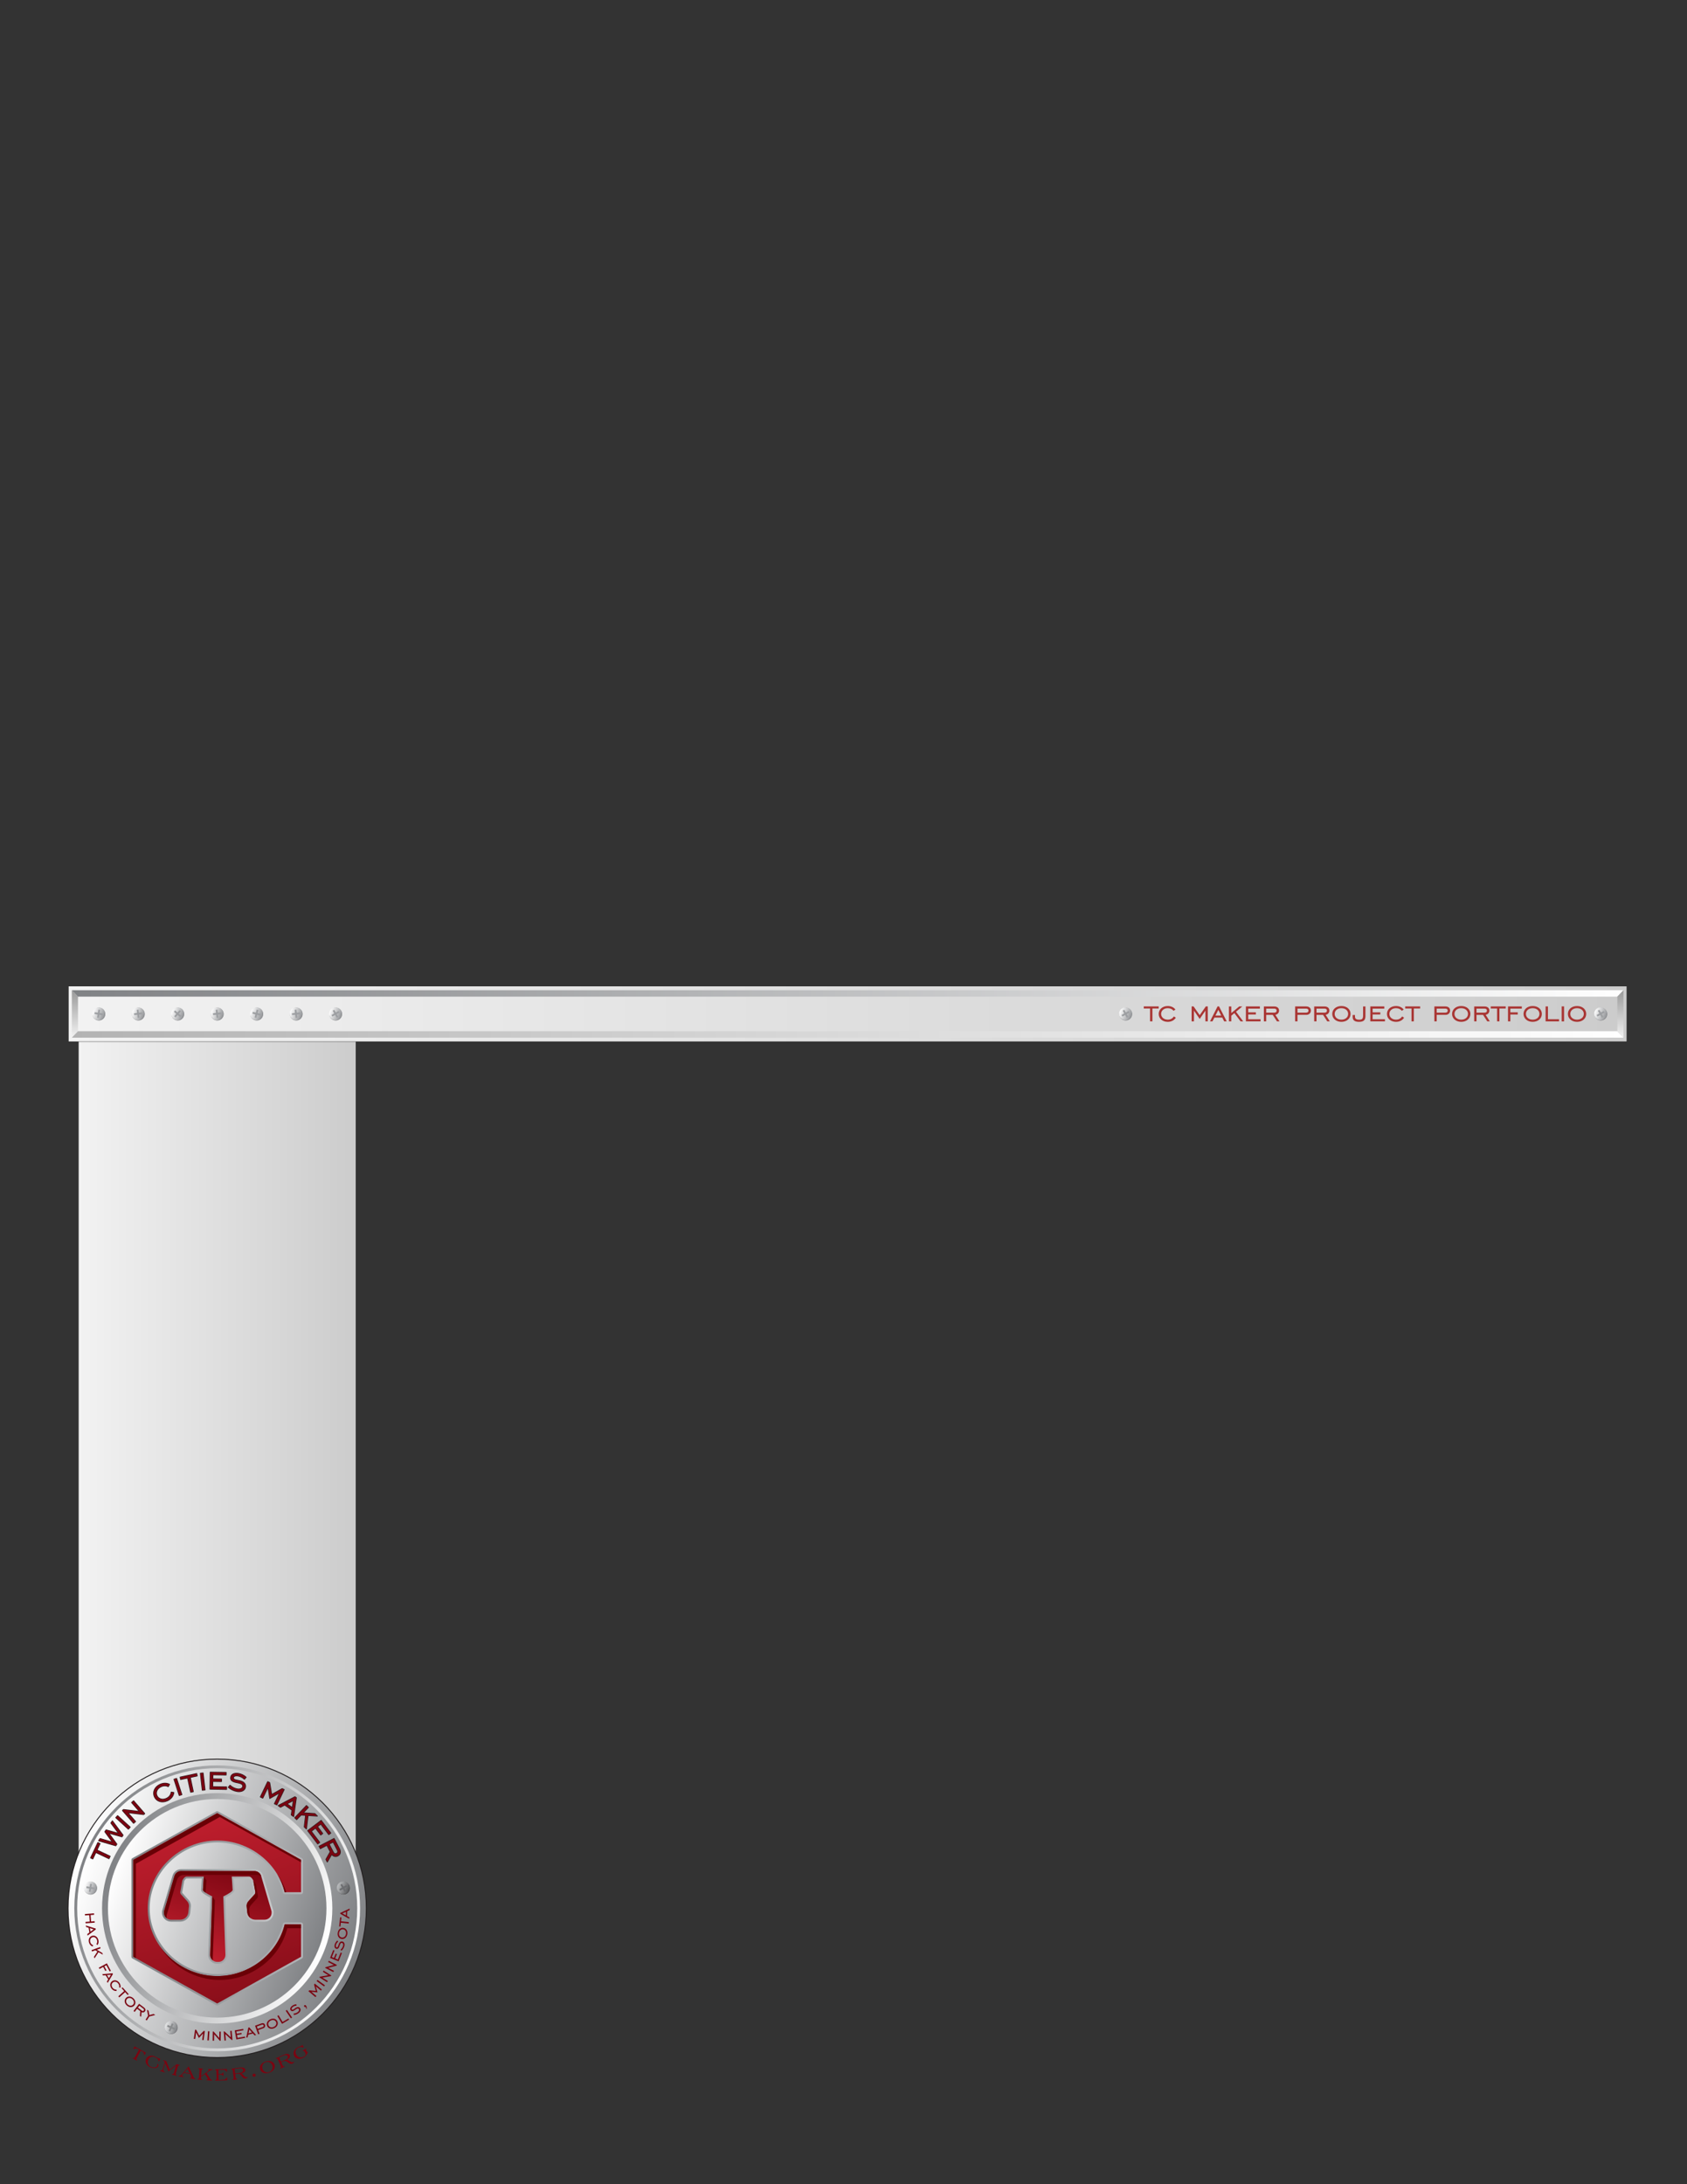 <?xml version="1.0" encoding="UTF-8"?>
<!DOCTYPE svg PUBLIC "-//W3C//DTD SVG 1.1//EN" "http://www.w3.org/Graphics/SVG/1.1/DTD/svg11.dtd">
<svg version="1.1" id="Layer_1" xmlns="http://www.w3.org/2000/svg" xmlns:xlink="http://www.w3.org/1999/xlink" x="0px" y="0px" width="612px" height="792px" viewBox="0 0 612 792" enable-background="new 0 0 612 792" xml:space="preserve">
	<rect x="0" y="0" width="612" height="792" fill="#333333" stroke="none"/>
	<g id="background">
		<rect x="1.502" fill="none" width="612" height="792"/>
	</g>
	<g id="left_vertical_gradient">
		<linearGradient id="SVGID_1_" gradientUnits="userSpaceOnUse" x1="28.541" y1="527.639" x2="129.042" y2="527.639">
			<stop offset="0" style="stop-color:#F2F2F2"/>
			<stop offset="1" style="stop-color:#CCCCCC"/>
		</linearGradient>
		<rect x="28.542" y="363.313" fill="url(#SVGID_1_)" width="100.5" height="328.65"/>
	</g>
	<g id="tcm-logo">
		<circle fill="#231F20" stroke="#231F20" stroke-width="0.7" cx="78.792" cy="691.965" r="53.935"/>
		<linearGradient id="SVGID_2_" gradientUnits="userSpaceOnUse" x1="28.096" y1="673.513" x2="129.488" y2="710.416">
			<stop offset="0" style="stop-color:#FFFFFF"/>
			<stop offset="1" style="stop-color:#808285"/>
		</linearGradient>
		<circle fill="url(#SVGID_2_)" cx="78.792" cy="691.965" r="53.935"/>
		<linearGradient id="SVGID_3_" gradientUnits="userSpaceOnUse" x1="30.074" y1="674.231" x2="127.51" y2="709.695">
			<stop offset="0" style="stop-color:#808285"/>
			<stop offset="1" style="stop-color:#FFFFFF"/>
		</linearGradient>
		<circle fill="url(#SVGID_3_)" cx="78.792" cy="691.965" r="51.83"/>
		<linearGradient id="SVGID_4_" gradientUnits="userSpaceOnUse" x1="31.044" y1="674.586" x2="126.54" y2="709.344">
			<stop offset="0" style="stop-color:#FFFFFF"/>
			<stop offset="1" style="stop-color:#808285"/>
		</linearGradient>
		<circle fill="url(#SVGID_4_)" cx="78.792" cy="691.965" r="50.799"/>
		<linearGradient id="SVGID_5_" gradientUnits="userSpaceOnUse" x1="39.534" y1="677.675" x2="118.05" y2="706.252">
			<stop offset="0" style="stop-color:#808285"/>
			<stop offset="1" style="stop-color:#FFFFFF"/>
		</linearGradient>
		<circle fill="url(#SVGID_5_)" cx="78.792" cy="691.964" r="41.766"/>
		<linearGradient id="SVGID_6_" gradientUnits="userSpaceOnUse" x1="41.538" y1="678.404" x2="116.046" y2="705.523">
			<stop offset="0" style="stop-color:#FFFFFF"/>
			<stop offset="1" style="stop-color:#808285"/>
		</linearGradient>
		<circle fill="url(#SVGID_6_)" cx="78.792" cy="691.964" r="39.634"/>
		<g>
			<path fill="#231F20" stroke="#231F20" stroke-width="0.35" stroke-linecap="round" stroke-linejoin="round" d="M34.765,671.701    l-1.106,2.338l-0.771-0.364l2.621-5.54l0.771,0.364l-1.106,2.339l4.771,2.256l-0.409,0.863L34.765,671.701z"/>
			<path fill="#231F20" stroke="#231F20" stroke-width="0.35" stroke-linecap="round" stroke-linejoin="round" d="M35.772,667.463    l0.536-0.772l4.538,1.326l-2.802-3.825l0.453-0.652l4.563,1.289l-2.828-3.789l0.537-0.772l3.861,5.187l-0.394,0.568l-4.807-1.352    l2.945,4.031l-0.385,0.557L35.772,667.463z"/>
			<path fill="#231F20" stroke="#231F20" stroke-width="0.35" stroke-linecap="round" stroke-linejoin="round" d="M42.016,659.096    l0.654-0.717l4.549,4.151l-0.654,0.716L42.016,659.096z"/>
			<path fill="#231F20" stroke="#231F20" stroke-width="0.35" stroke-linecap="round" stroke-linejoin="round" d="M44.44,656.494    l0.377-0.328l5.766,0.694l-2.826-3.25l0.71-0.618l4.021,4.626l-0.377,0.328l-5.756-0.683l2.816,3.238l-0.71,0.617L44.44,656.494z"/>
			<path fill="#231F20" stroke="#231F20" stroke-width="0.35" stroke-linecap="round" stroke-linejoin="round" d="M60.774,652.925    c-1.972,0.921-3.941,0.316-4.726-1.362c-0.784-1.678,0.01-3.591,1.981-4.512c1.226-0.572,2.475-0.571,3.46-0.025l-0.468,0.803    c-0.746-0.414-1.686-0.413-2.618,0.022c-1.439,0.672-2.035,2.069-1.469,3.282c0.566,1.212,2.035,1.646,3.459,0.979    c0.999-0.466,1.551-1.194,1.744-2.274l0.917,0.155C62.889,651.271,62.092,652.309,60.774,652.925z"/>
			<path fill="#231F20" stroke="#231F20" stroke-width="0.35" stroke-linecap="round" stroke-linejoin="round" d="M63.135,645.179    l0.923-0.299l1.896,5.86l-0.923,0.299L63.135,645.179z"/>
			<path fill="#231F20" stroke="#231F20" stroke-width="0.35" stroke-linecap="round" stroke-linejoin="round" d="M68.068,644.699    l-2.529,0.545l-0.18-0.833l5.993-1.292l0.18,0.834l-2.529,0.545l1.112,5.159l-0.934,0.201L68.068,644.699z"/>
			<path fill="#231F20" stroke="#231F20" stroke-width="0.35" stroke-linecap="round" stroke-linejoin="round" d="M72.706,643.013    l0.964-0.109l0.691,6.12l-0.964,0.109L72.706,643.013z"/>
			<path fill="#231F20" stroke="#231F20" stroke-width="0.35" stroke-linecap="round" stroke-linejoin="round" d="M76.281,642.615    l5.747,0.094l-0.015,0.896l-4.791-0.078l-0.025,1.529l3.146,0.051l-0.015,0.882l-3.145-0.052l-0.032,1.94l5.056,0.083    l-0.014,0.882l-6.011-0.099L76.281,642.615z"/>
			<path fill="#231F20" stroke="#231F20" stroke-width="0.35" stroke-linecap="round" stroke-linejoin="round" d="M83.439,647.359    c0.776,0.723,1.771,1.197,2.626,1.338c1.132,0.185,1.885-0.229,1.992-0.882c0.116-0.711-0.458-1.118-1.715-1.353    c-1.853-0.333-2.841-0.763-2.629-2.054c0.164-1.001,1.21-1.575,2.778-1.319c1.045,0.171,1.97,0.62,2.789,1.35l-0.607,0.705    c-0.698-0.65-1.568-1.075-2.336-1.201c-0.958-0.156-1.585,0.129-1.666,0.622c-0.095,0.58,0.503,0.842,1.766,1.048    c1.944,0.318,2.808,1.145,2.599,2.422c-0.175,1.073-1.326,1.824-3.009,1.549c-1.146-0.188-2.296-0.718-3.181-1.503L83.439,647.359    z"/>
			<path fill="#231F20" stroke="#231F20" stroke-width="0.35" stroke-linecap="round" stroke-linejoin="round" d="M97.116,646.057    l0.716,0.344l0.713,4.32l3.818-2.145l0.715,0.343l-2.652,5.525l-0.861-0.413l1.908-3.976l-3.596,2.057l-0.644-4.092l-1.908,3.976    l-0.861-0.414L97.116,646.057z"/>
			<path fill="#231F20" stroke="#231F20" stroke-width="0.35" stroke-linecap="round" stroke-linejoin="round" d="M107.005,651.521    l0.491,0.348l-0.976,6.82l-0.84-0.594l0.253-1.73l-2.639-1.869l-1.549,0.812l-0.828-0.587L107.005,651.521z M106.053,655.459    l0.388-2.607l-2.343,1.223L106.053,655.459z"/>
			<path fill="#231F20" stroke="#231F20" stroke-width="0.35" stroke-linecap="round" stroke-linejoin="round" d="M111.171,654.721    l0.689,0.661l-1.883,1.962l4.226,0.288l0.912,0.875l-3.362-0.212l-0.597,4.887l-0.774-0.743l0.497-4.209l-1.655-0.102    l-1.598,1.664l-0.689-0.661L111.171,654.721z"/>
			<path fill="#231F20" stroke="#231F20" stroke-width="0.35" stroke-linecap="round" stroke-linejoin="round" d="M116.513,660.1    l3.47,4.582l-0.714,0.541l-2.894-3.819l-1.218,0.923l1.899,2.508l-0.703,0.532l-1.899-2.508l-1.547,1.172l3.054,4.031    l-0.703,0.532l-3.63-4.792L116.513,660.1z"/>
			<path fill="#231F20" stroke="#231F20" stroke-width="0.35" stroke-linecap="round" stroke-linejoin="round" d="M116.212,670.32    l-0.441-0.848l5.425-2.821l1.946,3.743c0.577,1.108,0.362,2.064-0.59,2.561c-0.757,0.393-1.667,0.203-2.225-0.55l-1.6,2.754    l-0.482-0.926l1.573-2.773l-1.234-2.374L116.212,670.32z M120.887,671.567c0.305,0.587,0.729,0.765,1.211,0.514    c0.47-0.244,0.567-0.693,0.263-1.28l-1.506-2.895l-1.474,0.766L120.887,671.567z"/>
		</g>
		<g>
			<path fill="#7A0511" d="M34.765,671.701l-1.106,2.338l-0.771-0.364l2.621-5.54l0.771,0.364l-1.106,2.339l4.771,2.256l-0.409,0.863    L34.765,671.701z"/>
			<path fill="#7A0511" d="M35.772,667.463l0.536-0.772l4.538,1.326l-2.802-3.825l0.453-0.652l4.563,1.289l-2.828-3.789l0.537-0.772    l3.861,5.187l-0.394,0.568l-4.807-1.352l2.945,4.031l-0.385,0.557L35.772,667.463z"/>
			<path fill="#7A0511" d="M42.016,659.096l0.654-0.717l4.549,4.151l-0.654,0.716L42.016,659.096z"/>
			<path fill="#7A0511" d="M44.44,656.494l0.377-0.328l5.766,0.694l-2.826-3.25l0.71-0.618l4.021,4.626l-0.377,0.328l-5.756-0.683    l2.816,3.238l-0.71,0.617L44.44,656.494z"/>
			<path fill="#7A0511" d="M60.774,652.925c-1.972,0.921-3.941,0.316-4.726-1.362c-0.784-1.678,0.01-3.591,1.981-4.512    c1.226-0.572,2.475-0.571,3.46-0.025l-0.468,0.803c-0.746-0.414-1.686-0.413-2.618,0.022c-1.439,0.672-2.035,2.069-1.469,3.282    c0.566,1.212,2.035,1.646,3.459,0.979c0.999-0.466,1.551-1.194,1.744-2.274l0.917,0.155    C62.889,651.271,62.092,652.309,60.774,652.925z"/>
			<path fill="#7A0511" d="M63.135,645.179l0.923-0.299l1.896,5.86l-0.923,0.299L63.135,645.179z"/>
			<path fill="#7A0511" d="M68.068,644.699l-2.529,0.545l-0.18-0.833l5.993-1.292l0.18,0.834l-2.529,0.545l1.112,5.159l-0.934,0.201    L68.068,644.699z"/>
			<path fill="#7A0511" d="M72.706,643.013l0.964-0.109l0.691,6.12l-0.964,0.109L72.706,643.013z"/>
			<path fill="#7A0511" d="M76.281,642.615l5.747,0.094l-0.015,0.896l-4.791-0.078l-0.025,1.529l3.146,0.051l-0.015,0.882    l-3.145-0.052l-0.032,1.94l5.056,0.083l-0.014,0.882l-6.011-0.099L76.281,642.615z"/>
			<path fill="#7A0511" d="M83.439,647.359c0.776,0.723,1.771,1.197,2.626,1.338c1.132,0.185,1.885-0.229,1.992-0.882    c0.116-0.711-0.458-1.118-1.715-1.353c-1.853-0.333-2.841-0.763-2.629-2.054c0.164-1.001,1.21-1.575,2.778-1.319    c1.045,0.171,1.97,0.62,2.789,1.35l-0.607,0.705c-0.698-0.65-1.568-1.075-2.336-1.201c-0.958-0.156-1.585,0.129-1.666,0.622    c-0.095,0.58,0.503,0.842,1.766,1.048c1.944,0.318,2.808,1.145,2.599,2.422c-0.175,1.073-1.326,1.824-3.009,1.549    c-1.146-0.188-2.296-0.718-3.181-1.503L83.439,647.359z"/>
			<path fill="#7A0511" d="M97.116,646.057l0.716,0.344l0.713,4.32l3.818-2.145l0.715,0.343l-2.652,5.525l-0.861-0.413l1.908-3.976    l-3.596,2.057l-0.644-4.092l-1.908,3.976l-0.861-0.414L97.116,646.057z"/>
			<path fill="#7A0511" d="M107.005,651.521l0.491,0.348l-0.976,6.82l-0.84-0.594l0.253-1.73l-2.639-1.869l-1.549,0.812l-0.828-0.587    L107.005,651.521z M106.053,655.459l0.388-2.607l-2.343,1.223L106.053,655.459z"/>
			<path fill="#7A0511" d="M111.171,654.721l0.689,0.661l-1.883,1.962l4.226,0.288l0.912,0.875l-3.362-0.212l-0.597,4.887    l-0.774-0.743l0.497-4.209l-1.655-0.102l-1.598,1.664l-0.689-0.661L111.171,654.721z"/>
			<path fill="#7A0511" d="M116.513,660.1l3.47,4.582l-0.714,0.541l-2.894-3.819l-1.218,0.923l1.899,2.508l-0.703,0.532l-1.899-2.508    l-1.547,1.172l3.054,4.031l-0.703,0.532l-3.63-4.792L116.513,660.1z"/>
			<path fill="#7A0511" d="M116.212,670.32l-0.441-0.848l5.425-2.821l1.946,3.743c0.577,1.108,0.362,2.064-0.59,2.561    c-0.757,0.393-1.667,0.203-2.225-0.55l-1.6,2.754l-0.482-0.926l1.573-2.773l-1.234-2.374L116.212,670.32z M120.887,671.567    c0.305,0.587,0.729,0.765,1.211,0.514c0.47-0.244,0.567-0.693,0.263-1.28l-1.506-2.895l-1.474,0.766L120.887,671.567z"/>
		</g>
		<g>
			<path fill="#7A0511" d="M30.831,694.561l-0.04-0.516l3.314-0.257l0.04,0.517l-1.287,0.1l0.18,2.329l1.288-0.1l0.04,0.516    l-3.314,0.257l-0.04-0.517l1.542-0.119l-0.18-2.329L30.831,694.561z"/>
			<path fill="#7A0511" d="M34.699,699.297l0.055,0.322l-2.994,2.236l-0.093-0.55l0.762-0.565l-0.293-1.729l-0.905-0.284    l-0.092-0.542L34.699,699.297z M32.822,700.438l1.15-0.85l-1.367-0.432L32.822,700.438z"/>
			<path fill="#7A0511" d="M32.271,704.312c-0.299-1.141,0.215-2.132,1.186-2.387c0.971-0.256,1.914,0.354,2.213,1.494    c0.187,0.709,0.065,1.375-0.322,1.848l-0.383-0.328c0.293-0.356,0.384-0.858,0.243-1.397c-0.219-0.833-0.906-1.286-1.607-1.103    c-0.702,0.185-1.075,0.926-0.859,1.75c0.152,0.578,0.487,0.943,1.043,1.15l-0.172,0.475    C32.948,705.601,32.471,705.075,32.271,704.312z"/>
			<path fill="#7A0511" d="M36.318,705.997l0.177,0.487l-1.386,0.505l1.988,1.151l0.234,0.645l-1.585-0.908l-1.46,2.235l-0.199-0.547    l1.249-1.93l-0.781-0.445l-1.176,0.428l-0.177-0.487L36.318,705.997z"/>
			<path fill="#7A0511" d="M36.085,713.948l-0.245-0.456l2.929-1.572l1.452,2.704l-0.429,0.229l-1.207-2.247l-0.73,0.392l0.78,1.454    l-0.422,0.227l-0.78-1.454L36.085,713.948z"/>
			<path fill="#7A0511" d="M40.8,715.516l0.173,0.276l-1.912,3.21l-0.296-0.473l0.488-0.813l-0.931-1.486l-0.945,0.084l-0.292-0.467    L40.8,715.516z M39.502,717.288l0.738-1.225l-1.428,0.123L39.502,717.288z"/>
			<path fill="#7A0511" d="M40.466,721.066c-0.712-0.94-0.615-2.054,0.186-2.659c0.801-0.606,1.905-0.403,2.617,0.537    c0.443,0.586,0.585,1.248,0.407,1.832l-0.479-0.157c0.135-0.442,0.028-0.94-0.309-1.386c-0.52-0.686-1.329-0.844-1.907-0.406    c-0.578,0.438-0.642,1.266-0.126,1.946c0.361,0.477,0.81,0.687,1.404,0.666l0.021,0.504    C41.583,722.001,40.943,721.696,40.466,721.066z"/>
			<path fill="#7A0511" d="M45.045,721.97l-0.938-1.043l0.344-0.309l2.223,2.469l-0.344,0.31l-0.938-1.042l-2.127,1.913l-0.346-0.385    L45.045,721.97z"/>
			<path fill="#7A0511" d="M45.686,724.479c0.674-0.723,1.791-0.728,2.682,0.104c0.897,0.837,0.975,1.945,0.295,2.674    c-0.674,0.723-1.795,0.732-2.692-0.104C45.079,726.321,45.017,725.195,45.686,724.479z M48.272,726.893    c0.484-0.519,0.439-1.335-0.231-1.96c-0.665-0.62-1.477-0.614-1.966-0.09s-0.438,1.334,0.226,1.955    C46.977,727.428,47.789,727.411,48.272,726.893z"/>
			<path fill="#7A0511" d="M48.855,729.522l-0.412-0.314l2.01-2.637l1.82,1.387c0.539,0.411,0.654,0.931,0.301,1.394    c-0.28,0.367-0.771,0.484-1.218,0.243l-0.149,1.721l-0.45-0.343l0.132-1.725l-1.154-0.879L48.855,729.522z M51.437,729.056    c0.285,0.217,0.534,0.206,0.712-0.028c0.175-0.229,0.119-0.472-0.166-0.688l-1.408-1.073l-0.546,0.716L51.437,729.056z"/>
			<path fill="#7A0511" d="M53.728,730.923l-0.404-2.186l0.565,0.359l0.294,1.586l1.548-0.412l0.585,0.373l-2.153,0.547l-0.917,1.438    l-0.43-0.274L53.728,730.923z"/>
			<path fill="#7A0511" d="M70.768,735.976l0.426,0.06l1.08,2.115l1.619-1.737l0.427,0.061l-0.461,3.291l-0.514-0.072l0.332-2.367    l-1.52,1.654l-1.006-2.008l-0.332,2.367l-0.514-0.071L70.768,735.976z"/>
			<path fill="#7A0511" d="M75.458,736.526l0.525,0.036l-0.227,3.332l-0.524-0.036L75.458,736.526z"/>
			<path fill="#7A0511" d="M77.206,736.634l0.271,0.005l2.074,2.368l0.037-2.334l0.51,0.008l-0.053,3.322l-0.271-0.004l-2.074-2.36    l-0.038,2.326l-0.51-0.008L77.206,736.634z"/>
			<path fill="#7A0511" d="M81.157,736.619l0.27-0.022l2.3,2.149l-0.196-2.326l0.508-0.043l0.279,3.312l-0.27,0.022l-2.299-2.142    l0.194,2.318l-0.508,0.043L81.157,736.619z"/>
			<path fill="#7A0511" d="M85.166,736.229l3.07-0.539l0.084,0.479l-2.56,0.449l0.144,0.816l1.68-0.295l0.083,0.471l-1.68,0.295    l0.182,1.036l2.7-0.474l0.083,0.471l-3.211,0.563L85.166,736.229z"/>
			<path fill="#7A0511" d="M90.1,735.215l0.315-0.083l2.5,2.776l-0.539,0.143l-0.633-0.706l-1.695,0.448l-0.2,0.927l-0.532,0.142    L90.1,735.215z M91.409,736.979l-0.951-1.068l-0.305,1.4L91.409,736.979z"/>
			<path fill="#7A0511" d="M94.146,737.485l-0.487,0.176l-1.129-3.126l2.272-0.821c0.645-0.232,1.136-0.045,1.334,0.502    c0.178,0.495-0.038,1.022-0.645,1.242l-1.837,0.663L94.146,737.485z M95.273,735.019c0.337-0.121,0.46-0.344,0.363-0.613    c-0.095-0.263-0.324-0.358-0.647-0.241l-1.807,0.652l0.306,0.847L95.273,735.019z"/>
			<path fill="#7A0511" d="M96.943,734.685c-0.427-0.892-0.023-1.933,1.076-2.459c1.107-0.529,2.167-0.197,2.597,0.701    c0.427,0.892,0.027,1.939-1.08,2.469C98.436,735.923,97.366,735.568,96.943,734.685z M100.134,733.157    c-0.306-0.64-1.082-0.896-1.909-0.5c-0.819,0.393-1.111,1.149-0.801,1.797c0.31,0.646,1.083,0.896,1.902,0.503    C100.16,734.559,100.441,733.797,100.134,733.157z"/>
			<path fill="#7A0511" d="M100.611,730.997l0.445-0.266l1.458,2.444l2.123-1.267l0.245,0.411l-2.567,1.532L100.611,730.997z"/>
			<path fill="#7A0511" d="M103.65,729.104l0.435-0.296l1.878,2.762l-0.436,0.296L103.65,729.104z"/>
			<path fill="#7A0511" d="M106.518,730.14c0.573-0.041,1.129-0.26,1.501-0.548c0.491-0.381,0.605-0.833,0.386-1.116    c-0.239-0.309-0.612-0.231-1.171,0.182c-0.816,0.611-1.352,0.845-1.786,0.284c-0.336-0.435-0.177-1.062,0.503-1.59    c0.454-0.352,0.973-0.553,1.566-0.608l0.056,0.502c-0.517,0.037-1.006,0.225-1.34,0.483c-0.416,0.321-0.535,0.676-0.369,0.89    c0.195,0.253,0.52,0.112,1.068-0.312c0.845-0.654,1.491-0.691,1.921-0.137c0.361,0.467,0.233,1.2-0.497,1.767    c-0.498,0.386-1.133,0.646-1.771,0.706L106.518,730.14z"/>
			<path fill="#7A0511" d="M110.876,727.688c-0.005,0.006-0.018,0.017-0.023,0.021c-0.113,0.102-0.303,0.08-0.442-0.074    c-0.149-0.166-0.149-0.381-0.007-0.508c0.148-0.134,0.395-0.109,0.624,0.146c0.192,0.214,0.273,0.602,0.244,1.153l-0.197-0.005    C111.039,728.144,110.972,727.903,110.876,727.688z"/>
			<path fill="#7A0511" d="M111.906,722.032l0.276-0.33l2.367,0.205l-0.615-2.294l0.276-0.33l2.548,2.136l-0.333,0.396l-1.833-1.536    l0.599,2.166l-2.237-0.211l1.833,1.536l-0.333,0.397L111.906,722.032z"/>
			<path fill="#7A0511" d="M114.864,718.346l0.308-0.427l2.706,1.959l-0.309,0.426L114.864,718.346z"/>
			<path fill="#7A0511" d="M115.851,716.998l0.145-0.229l3.101-0.54l-1.975-1.246l0.272-0.431l2.811,1.772l-0.145,0.229l-3.095,0.544    l1.968,1.241l-0.272,0.432L115.851,716.998z"/>
			<path fill="#7A0511" d="M117.954,713.567l0.123-0.242l3.041-0.818l-2.08-1.062l0.232-0.454l2.96,1.513l-0.124,0.241l-3.034,0.821    l2.073,1.06l-0.232,0.454L117.954,713.567z"/>
			<path fill="#7A0511" d="M119.74,709.958l1.163-2.892l0.451,0.182l-0.97,2.411l0.769,0.31l0.637-1.583l0.444,0.179l-0.636,1.583    l0.976,0.393l1.023-2.545l0.444,0.179l-1.216,3.025L119.74,709.958z"/>
			<path fill="#7A0511" d="M123.529,706.982c0.443-0.366,0.77-0.867,0.905-1.317c0.179-0.595,0.01-1.029-0.333-1.133    c-0.375-0.112-0.634,0.167-0.849,0.826c-0.31,0.973-0.611,1.473-1.29,1.269c-0.527-0.159-0.761-0.763-0.513-1.587    c0.166-0.549,0.473-1.015,0.923-1.403l0.336,0.376c-0.398,0.329-0.688,0.767-0.811,1.171c-0.152,0.504-0.043,0.861,0.216,0.939    c0.306,0.092,0.488-0.211,0.688-0.875c0.309-1.022,0.814-1.428,1.485-1.226c0.565,0.171,0.887,0.843,0.62,1.728    c-0.182,0.603-0.549,1.184-1.033,1.604L123.529,706.982z"/>
			<path fill="#7A0511" d="M123.859,703.067c-0.969-0.193-1.562-1.14-1.324-2.336c0.239-1.204,1.141-1.854,2.118-1.659    c0.969,0.192,1.569,1.141,1.33,2.345C125.746,702.613,124.821,703.259,123.859,703.067z M124.549,699.596    c-0.696-0.139-1.366,0.33-1.545,1.229c-0.178,0.891,0.255,1.578,0.959,1.719c0.704,0.139,1.365-0.33,1.543-1.222    C125.687,700.415,125.245,699.734,124.549,699.596z"/>
			<path fill="#7A0511" d="M123.65,697.179l-0.152,1.395l-0.46-0.049l0.361-3.306l0.459,0.05l-0.152,1.396l2.845,0.311l-0.057,0.515    L123.65,697.179z"/>
			<path fill="#7A0511" d="M123.443,693.954l0.013-0.326l3.389-1.571l-0.022,0.558l-0.861,0.396l-0.071,1.753l0.827,0.464    l-0.022,0.55L123.443,693.954z M125.513,693.224l-1.3,0.594l1.248,0.704L125.513,693.224z"/>
		</g>
		<g>
			<path fill="#7A0511" d="M50.073,743.011c-0.6-0.328-1.033-0.345-1.514,0.015l-0.227-0.124l0.467-0.855l4.143,2.266l-0.467,0.854    l-0.227-0.124c0.042-0.599-0.205-0.954-0.805-1.282l-0.365-0.199l-1.425,2.608c-0.229,0.42-0.245,0.642,0.071,0.814    c0,0,0.008,0.005,0.016,0.009l-0.112,0.206l-1.476-0.807l0.113-0.206c0.008,0.005,0.016,0.009,0.016,0.009    c0.324,0.178,0.494,0.04,0.724-0.38l1.425-2.608L50.073,743.011z"/>
			<path fill="#7A0511" d="M57.55,747.401c-0.086-0.602-0.558-1.147-1.28-1.453c-1.098-0.465-2.026-0.072-2.448,0.926    c-0.478,1.129-0.061,2.136,1.028,2.597c1.046,0.443,1.942,0.128,2.174-0.421c0.108-0.256-0.054-0.443-0.005-0.559    c0.03-0.07,0.117-0.087,0.228-0.041c0.221,0.094,0.32,0.382,0.179,0.715c-0.314,0.743-1.464,1.041-2.867,0.447    c-1.463-0.619-2.058-1.893-1.587-3.007c0.475-1.122,1.747-1.569,3.193-0.957c0.562,0.237,0.873,0.497,1.018,0.558    c0.025,0.012,0.082,0.044,0.167,0.08c0.255,0.108,0.511,0.144,0.815,0.136l-0.445,1.052L57.55,747.401z"/>
			<path fill="#7A0511" d="M59.065,750.121l0.695-2.37c-0.104-0.267-0.267-0.402-0.583-0.504l0.066-0.226l1.064,0.312l1.285,3.136    l2.536-2.012l1.064,0.312l-0.066,0.226c-0.009-0.003-0.018-0.006-0.018-0.006c-0.355-0.104-0.5,0.063-0.635,0.522l-0.646,2.201    c-0.135,0.459-0.103,0.678,0.252,0.782c0,0,0.009,0.003,0.018,0.005l-0.066,0.227l-1.622-0.478l0.066-0.226    c0.009,0.003,0.018,0.006,0.018,0.006c0.354,0.104,0.5-0.063,0.635-0.523l0.743-2.53l-2.748,2.143l-1.205-2.98l-0.604,2.055    c-0.166,0.564-0.028,0.885,0.475,1.042l-0.066,0.226l-1.684-0.495l0.066-0.227C58.611,750.88,58.897,750.693,59.065,750.121z"/>
			<path fill="#7A0511" d="M66.071,752.539c-0.033,0.19,0.142,0.366,0.494,0.446l-0.041,0.231l-1.729-0.306l0.041-0.231    c0.521,0.075,0.808-0.165,1.244-0.668l2.368-2.721l1.793,3.866c0.135,0.296,0.353,0.497,0.591,0.582l-0.041,0.231l-1.911-0.338    l0.041-0.231c0.019,0.003,0.027,0.005,0.046,0.008c0.228,0.041,0.395-0.059,0.426-0.231c0.019-0.108-0.014-0.241-0.097-0.409    l-0.333-0.717l-2.257-0.398l-0.345,0.408C66.196,752.255,66.094,752.407,66.071,752.539z M68.84,751.792l-0.792-1.676    l-1.155,1.332L68.84,751.792z"/>
			<path fill="#7A0511" d="M71.692,753.826c0.368,0.027,0.466-0.167,0.502-0.645l0.171-2.295c0.036-0.478-0.032-0.685-0.4-0.712    c0,0-0.01-0.001-0.019-0.001l0.018-0.235l1.676,0.126l-0.017,0.234c-0.01-0.001-0.019-0.001-0.019-0.001    c-0.369-0.028-0.467,0.167-0.502,0.645l-0.139,1.851l2.368-1.685c0.283-0.197,0.435-0.363,0.443-0.488    c0.007-0.092-0.098-0.168-0.31-0.184c-0.009,0-0.028-0.002-0.037-0.003l0.018-0.234l1.659,0.124l-0.018,0.234    c-0.01,0-0.028-0.002-0.037-0.002c-0.368-0.028-0.783,0.186-1.35,0.58l-0.782,0.549l1.146,1.786    c0.299,0.46,0.502,0.72,0.861,0.747l-0.017,0.226l-2.018-0.151l0.017-0.226c0.009,0.001,0.019,0.001,0.037,0.003    c0.239,0.018,0.375-0.064,0.39-0.258c0.009-0.117-0.046-0.247-0.146-0.406l-0.838-1.317l-1.406,0.973l-0.013,0.176    c-0.036,0.478,0.032,0.685,0.401,0.712c0,0,0.009,0.001,0.019,0.002l-0.017,0.226l-1.677-0.125l0.017-0.227    C71.682,753.825,71.692,753.826,71.692,753.826z"/>
			<path fill="#7A0511" d="M82.144,753.332l0.259-0.006l0.026,1.007l-4.315,0.112l-0.006-0.235c0.01,0,0.019,0,0.019,0    c0.37-0.01,0.448-0.213,0.436-0.691l-0.06-2.292c-0.012-0.471-0.091-0.679-0.443-0.67c-0.019,0.001-0.027,0.001-0.046,0.002    l-0.006-0.235l4.315-0.112l0.025,0.974l-0.259,0.007c-0.264-0.539-0.666-0.722-1.35-0.704l-1.516,0.039l0.04,1.537l0.462-0.012    c0.73-0.02,1.068-0.172,1.077-0.533l0.259-0.006l0.032,1.234l-0.259,0.006c-0.019-0.352-0.373-0.494-1.104-0.475l-0.461,0.012    l0.049,1.889l1.515-0.039C81.527,754.121,81.91,753.909,82.144,753.332z"/>
			<path fill="#7A0511" d="M89.045,750.528c0.077,0.592-0.48,1.105-1.568,1.272c0.263,0.085,0.463,0.262,0.689,0.495    c0.572,0.604,0.798,0.98,1.266,0.919c0.119-0.016,0.208-0.052,0.292-0.123l0.134,0.169c-0.228,0.259-0.464,0.375-0.794,0.418    c-0.669,0.087-0.979-0.364-1.479-0.977c-0.444-0.544-0.722-0.821-1.144-0.766l-1.1,0.143l0.139,1.066    c0.061,0.467,0.152,0.667,0.527,0.618c0,0,0.01-0.001,0.019-0.003l0.03,0.233l-1.649,0.216l-0.03-0.233    c0.009-0.001,0.019-0.002,0.019-0.002c0.375-0.05,0.413-0.267,0.352-0.733l-0.296-2.273c-0.061-0.467-0.143-0.668-0.5-0.621    c-0.019,0.002-0.027,0.003-0.046,0.006l-0.03-0.233l2.933-0.383C88.201,749.555,88.955,749.829,89.045,750.528z M85.097,750.196    l0.216,1.658l1.705-0.223c0.77-0.1,1.21-0.514,1.148-0.988c-0.062-0.475-0.585-0.771-1.364-0.67L85.097,750.196z"/>
			<path fill="#7A0511" d="M92.061,751.92c0.316-0.069,0.621,0.113,0.689,0.425c0.066,0.304-0.132,0.605-0.448,0.675    s-0.633-0.128-0.699-0.423C91.538,752.293,91.745,751.989,92.061,751.92z"/>
			<path fill="#7A0511" d="M99.605,748.681c0.38,1.201-0.408,2.42-1.967,2.912c-1.56,0.492-2.883-0.015-3.248-1.168    c-0.38-1.202,0.408-2.42,1.959-2.91C97.909,747.022,99.241,747.526,99.605,748.681z M96.426,747.729    c-1.005,0.317-1.529,1.355-1.2,2.396c0.327,1.033,1.31,1.569,2.35,1.241c0.996-0.314,1.525-1.337,1.194-2.387    C98.446,747.954,97.466,747.4,96.426,747.729z"/>
			<path fill="#7A0511" d="M105.153,745.26c0.242,0.546-0.146,1.196-1.141,1.665c0.276,0.006,0.518,0.119,0.801,0.279    c0.72,0.415,1.044,0.713,1.475,0.521c0.109-0.049,0.184-0.109,0.244-0.201l0.177,0.125c-0.145,0.312-0.339,0.49-0.643,0.625    c-0.616,0.273-1.042-0.07-1.694-0.517c-0.58-0.396-0.926-0.582-1.313-0.409l-1.014,0.449l0.436,0.983    c0.191,0.431,0.335,0.596,0.682,0.442c0,0,0.008-0.004,0.017-0.008l0.095,0.215l-1.52,0.675l-0.096-0.215    c0.009-0.004,0.018-0.007,0.018-0.007c0.346-0.154,0.319-0.372,0.129-0.803l-0.93-2.096c-0.191-0.431-0.327-0.6-0.656-0.454    c-0.017,0.008-0.025,0.011-0.042,0.019l-0.095-0.215l2.702-1.199C104.067,744.565,104.867,744.614,105.153,745.26z     M101.274,746.062l0.678,1.528l1.57-0.697c0.709-0.314,1.014-0.836,0.819-1.273s-0.779-0.573-1.497-0.255L101.274,746.062z"/>
			<path fill="#7A0511" d="M110.093,746.095c-1.352,0.781-2.718,0.542-3.332-0.52c-0.613-1.062-0.152-2.406,1.144-3.155    c0.504-0.291,0.988-0.358,1.356-0.571c0.176-0.102,0.315-0.23,0.454-0.379l0.488,0.845l-0.224,0.13    c-0.609-0.26-1.304-0.207-1.856,0.111c-0.904,0.523-1.173,1.553-0.606,2.534c0.529,0.917,1.658,1.244,2.674,0.657    c0.688-0.398,0.833-0.851,0.517-1.396l-0.214-0.371c-0.176-0.306-0.312-0.393-0.583-0.235c-0.008,0.005-0.017,0.01-0.024,0.014    l-0.118-0.203l1.328-0.768l0.118,0.203c-0.016,0.01-0.024,0.014-0.04,0.023c-0.232,0.135-0.212,0.298-0.04,0.596l0.143,0.247    c0.076,0.132,0.199,0.234,0.418,0.263C111.441,744.956,110.884,745.637,110.093,746.095z"/>
		</g>
		<g>
			<linearGradient id="SVGID_7_" gradientUnits="userSpaceOnUse" x1="47.669" y1="691.965" x2="109.915" y2="691.965">
				<stop offset="0" style="stop-color:#808285"/>
				<stop offset="1" style="stop-color:#B1B3B6"/>
			</linearGradient>
			<path fill="url(#SVGID_7_)" d="M103.284,686.825h5.931c0.387,0,0.7-0.313,0.7-0.7v-11.726c0-0.254-0.138-0.487-0.359-0.611    l-30.423-16.95c-0.211-0.117-0.47-0.117-0.682,0l-30.422,16.95c-0.222,0.124-0.359,0.357-0.359,0.611v35.129    c0,0.254,0.137,0.488,0.359,0.611l30.422,16.95c0.106,0.06,0.224,0.089,0.341,0.089c0.118,0,0.235-0.029,0.341-0.089l30.423-16.95    c0.222-0.123,0.359-0.357,0.359-0.611v-11.725c0-0.387-0.313-0.7-0.7-0.7h-5.931c-0.322,0-0.604,0.221-0.68,0.534    c-2.571,10.55-12.585,18.208-23.812,18.208c-13.278,0-24.496-10.937-24.496-23.882c0-12.944,11.218-23.881,24.496-23.881    c11.227,0,21.241,7.657,23.812,18.208C102.68,686.604,102.961,686.825,103.284,686.825z"/>
			<linearGradient id="SVGID_8_" gradientUnits="userSpaceOnUse" x1="58.788" y1="694.934" x2="99.246" y2="694.934">
				<stop offset="0" style="stop-color:#808285"/>
				<stop offset="0.272" style="stop-color:#8F9194"/>
				<stop offset="0.827" style="stop-color:#B8BABC"/>
				<stop offset="1" style="stop-color:#C7C8CA"/>
			</linearGradient>
			<path fill="url(#SVGID_8_)" d="M89.566,688.969c-0.514,0.592-0.797,1.347-0.797,2.126c0,0.175,0.017,0.352,0.053,0.555    l0.201,1.971c0.003,0.03,0.008,0.062,0.016,0.092c0.273,1.761,1.809,3.082,3.598,3.082h3.369c1.787,0,3.241-1.454,3.241-3.241    c0-0.086-0.004-0.174-0.013-0.268c0.021-0.107,0.017-0.221-0.016-0.332l-3.794-12.875c-0.004-0.012-0.008-0.024-0.012-0.037    c-0.418-1.343-1.685-2.277-3.093-2.277H65.716c-1.407,0-2.672,0.932-3.092,2.271c-0.005,0.014-0.01,0.028-0.015,0.043    l-3.793,12.875c-0.033,0.111-0.037,0.225-0.016,0.331c-0.008,0.093-0.013,0.182-0.013,0.269c0,1.787,1.454,3.241,3.241,3.241    h3.369c1.789,0,3.325-1.322,3.598-3.085c0.006-0.027,0.011-0.056,0.014-0.084l0.202-1.975c0.037-0.203,0.053-0.38,0.053-0.556    c0-0.769-0.274-1.513-0.774-2.099c-0.01-0.013-0.02-0.024-0.03-0.036l-2.316-2.579c-0.03-0.076-0.045-0.152-0.045-0.226    c0-0.039,0.004-0.08,0.019-0.157l0.715-3.925c0.242-0.461,0.652-0.921,0.831-0.921h5.54c-0.096,1.277-0.272,3.691-0.272,4.15    c0,0.514,0.379,0.978,1.31,1.601c0.699,0.468,1.564,0.925,2.067,1.179l-0.756,20.78c0,1.787,1.454,3.24,3.241,3.24    c0.076,0,0.15-0.003,0.225-0.009c0.074,0.006,0.149,0.009,0.225,0.009c1.787,0,3.241-1.453,3.241-3.266l-0.756-20.755    c0.503-0.254,1.368-0.711,2.067-1.179c0.93-0.622,1.31-1.086,1.31-1.601c0-0.459-0.177-2.873-0.272-4.15h5.54    c0.18,0,0.584,0.453,0.831,0.922l0.721,3.954c0.009,0.048,0.014,0.089,0.014,0.127c0,0.073-0.016,0.148-0.045,0.226    L89.566,688.969z"/>
		</g>
		<g>
			<linearGradient id="SVGID_9_" gradientUnits="userSpaceOnUse" x1="89.417" y1="722.821" x2="68.167" y2="661.108">
				<stop offset="0" style="stop-color:#8B0E1A"/>
				<stop offset="1" style="stop-color:#BE1E2D"/>
			</linearGradient>
			<path fill="url(#SVGID_9_)" d="M109.214,686.125v-11.726l-30.423-16.95l-30.422,16.95v35.129l30.422,16.95l30.423-16.95v-11.725    h-5.931c-2.622,10.756-12.929,18.742-24.492,18.742c-13.575,0-25.195-11.006-25.195-24.582c0-13.575,11.62-24.581,25.195-24.581    c11.563,0,21.871,7.986,24.492,18.742H109.214z"/>
			<linearGradient id="SVGID_10_" gradientUnits="userSpaceOnUse" x1="72.813" y1="709.391" x2="85.087" y2="675.668">
				<stop offset="0" style="stop-color:#BE1E2D"/>
				<stop offset="1" style="stop-color:#7A0511"/>
			</linearGradient>
			<path fill="url(#SVGID_10_)" d="M94.751,680.276L94.751,680.276c-0.313-1.048-1.284-1.813-2.434-1.813H65.716    c-1.15,0-2.121,0.766-2.434,1.813h-0.001l-3.794,12.874l0.033,0.014c-0.02,0.127-0.033,0.256-0.033,0.389    c0,1.403,1.138,2.54,2.541,2.54h3.369c1.488,0,2.715-1.104,2.913-2.538l0.002-0.002l0.004-0.043l0.012-0.117l0.188-1.841    c0.028-0.149,0.047-0.3,0.047-0.457c0-0.638-0.236-1.22-0.625-1.666v-0.001l-1.915-2.132l-0.473-0.526    c-0.095-0.186-0.153-0.393-0.153-0.614c0-0.09,0.01-0.176,0.026-0.261l0.004-0.021l0.426-2.337l0.307-1.688    c0,0,0.672-1.396,1.501-1.396h6.295c0,0-0.327,4.266-0.327,4.851c0,0.266,0.438,0.644,0.998,1.02    c1.001,0.67,2.395,1.332,2.395,1.332l-0.011,0.303l-0.761,20.905c0,1.402,1.137,2.541,2.541,2.541c0.076,0,0.15-0.006,0.225-0.012    c0.074,0.006,0.149,0.012,0.225,0.012c1.403,0,2.541-1.139,2.541-2.541l-0.762-20.905l-0.011-0.303c0,0,1.393-0.662,2.394-1.332    c0.562-0.376,0.999-0.754,0.999-1.02c0-0.585-0.327-4.851-0.327-4.851h6.295c0.829,0,1.502,1.396,1.502,1.396l0.307,1.688    l0.426,2.337l0.004,0.021c0.016,0.085,0.027,0.171,0.027,0.261c0,0.222-0.06,0.429-0.154,0.614l-0.473,0.526l-1.915,2.132v0.001    c-0.388,0.446-0.625,1.028-0.625,1.666c0,0.157,0.019,0.308,0.046,0.457l0.188,1.841l0.012,0.117l0.004,0.043l0.002,0.002    c0.198,1.434,1.425,2.538,2.914,2.538h3.369c1.403,0,2.541-1.137,2.541-2.54c0-0.133-0.014-0.262-0.032-0.389l0.032-0.014    L94.751,680.276z"/>
		</g>
		<g>
			<path fill="#6A0006" d="M79.722,717.945c11.563,0,21.87-7.985,24.492-18.742h5v-1.399h-5.931    c-2.622,10.756-12.929,18.742-24.492,18.742c-8.411,0-16.068-4.228-20.68-10.672C62.575,713.099,70.716,717.945,79.722,717.945z"/>
			<path fill="#6A0006" d="M103.284,686.125h0.535c-0.746-2.385-1.872-4.613-3.305-6.628    C101.762,681.536,102.708,683.764,103.284,686.125z"/>
			<polygon fill="#6A0006" points="79.722,658.85 109.214,675.281 109.214,674.399 78.792,657.449 48.369,674.399 48.369,709.528     49.3,710.047 49.3,675.8   "/>
			<path fill="#6A0006" d="M90.65,694.953l-0.004-0.043l-0.012-0.117l-0.188-1.842c-0.027-0.148-0.046-0.3-0.046-0.457    c0-0.638,0.237-1.219,0.625-1.666l0,0l1.915-2.133l0.473-0.525c0.095-0.186,0.154-0.393,0.154-0.615    c0-0.089-0.01-0.176-0.027-0.26l-0.004-0.022l-0.426-2.337l-0.307-1.687c0,0-0.364-0.753-0.886-1.153l0.262,1.44l0.426,2.337    l0.004,0.021c0.016,0.085,0.027,0.171,0.027,0.261c0,0.222-0.06,0.429-0.154,0.614l-0.473,0.526l-1.915,2.132v0.001    c-0.388,0.446-0.625,1.028-0.625,1.666c0,0.157,0.019,0.308,0.046,0.457l0.188,1.841l0.012,0.117l0.004,0.043l0.002,0.002    c0.103,0.744,0.484,1.396,1.033,1.855c-0.045-0.147-0.081-0.3-0.103-0.456L90.65,694.953z"/>
			<path fill="#6A0006" d="M77.942,689.357l0.011-0.304c0,0,0,0-0.931-1.399l-0.772,21.208c0,0.828,0.398,1.562,1.011,2.025    c-0.051-0.201-0.081-0.409-0.081-0.625L77.942,689.357z"/>
			<path fill="#6A0006" d="M60.452,694.563l-0.033-0.013l3.794-12.875l0.001,0.001c0.312-1.049,1.283-1.813,2.434-1.813h26.601    c0.577,0,1.109,0.193,1.535,0.518l-0.031-0.104l0,0c-0.313-1.048-1.284-1.813-2.434-1.813H65.716c-1.15,0-2.121,0.766-2.434,1.813    h-0.001l-3.794,12.874l0.033,0.014c-0.02,0.127-0.033,0.256-0.033,0.389c0,0.828,0.398,1.562,1.012,2.025    c-0.051-0.2-0.081-0.409-0.081-0.625C60.418,694.82,60.431,694.691,60.452,694.563z"/>
			<path fill="#6A0006" d="M73.958,680.452c-0.096,1.3-0.327,4.486-0.327,4.851c0,0.258,0.412,0.619,0.947,0.983    c0.066-1.238,0.311-4.435,0.311-4.435L73.958,680.452z"/>
		</g>
		<g>
			<ellipse fill="#414042" cx="124.636" cy="684.637" rx="2.286" ry="2.313"/>
			<linearGradient id="SVGID_11_" gradientUnits="userSpaceOnUse" x1="122.348" y1="683.749" x2="126.702" y2="685.334">
				<stop offset="0" style="stop-color:#BCBEC0"/>
				<stop offset="1" style="stop-color:#58595B"/>
			</linearGradient>
			<circle fill="url(#SVGID_11_)" cx="124.524" cy="684.541" r="2.316"/>
			<polygon fill="#6D6E71" points="125.629,683.521 124.641,684.098 124.064,683.109 123.503,683.437 124.08,684.425     123.092,685.002 123.419,685.562 124.408,684.985 124.984,685.974 125.545,685.646 124.968,684.658 125.957,684.082   "/>
		</g>
		<g>
			<circle fill="#808285" cx="32.889" cy="684.659" r="2.328"/>
			<linearGradient id="SVGID_12_" gradientUnits="userSpaceOnUse" x1="30.623" y1="683.749" x2="34.977" y2="685.334">
				<stop offset="0" style="stop-color:#FFFFFF"/>
				<stop offset="1" style="stop-color:#939598"/>
			</linearGradient>
			<circle fill="url(#SVGID_12_)" cx="32.8" cy="684.541" r="2.316"/>
			<polygon fill="#9D9FA2" points="34.301,684.453 33.171,684.271 33.353,683.143 32.711,683.039 32.531,684.169 31.4,683.988     31.298,684.629 32.427,684.811 32.247,685.939 32.888,686.043 33.069,684.913 34.199,685.094   "/>
		</g>
		<g>
			<circle fill="#6D6E71" cx="62.142" cy="735.228" r="2.327"/>
			<linearGradient id="SVGID_13_" gradientUnits="userSpaceOnUse" x1="59.884" y1="734.348" x2="64.238" y2="735.933">
				<stop offset="0" style="stop-color:#E6E7E8"/>
				<stop offset="1" style="stop-color:#808285"/>
			</linearGradient>
			<circle fill="url(#SVGID_13_)" cx="62.061" cy="735.141" r="2.316"/>
			<polygon fill="#8A8C8E" points="63.537,735.431 62.488,734.974 62.946,733.925 62.351,733.665 61.893,734.714 60.844,734.255     60.584,734.851 61.633,735.309 61.175,736.356 61.771,736.616 62.228,735.568 63.277,736.026   "/>
		</g>
	</g>
	<g id="horizontal_bar">
		<g id="tcmpp_bounding_box">
			<linearGradient id="SVGID_14_" gradientUnits="userSpaceOnUse" x1="24.818" y1="367.659" x2="590.186" y2="367.659">
				<stop offset="0" style="stop-color:#F2F2F2"/>
				<stop offset="1" style="stop-color:#CCCCCC"/>
			</linearGradient>
			<rect x="24.818" y="357.6" fill="url(#SVGID_14_)" stroke="#000000" stroke-width="0.1" width="565.368" height="20.119"/>
			<linearGradient id="SVGID_15_" gradientUnits="userSpaceOnUse" x1="27.199" y1="376.255" x2="27.199" y2="359.063">
				<stop offset="0" style="stop-color:#F2F2F2"/>
				<stop offset="1" style="stop-color:#999999"/>
			</linearGradient>
			<polygon fill="url(#SVGID_15_)" points="28.339,361.445 26.059,359.063 26.059,376.255 28.339,373.873  "/>
			<linearGradient id="SVGID_16_" gradientUnits="userSpaceOnUse" x1="26.059" y1="360.254" x2="588.944" y2="360.254">
				<stop offset="0" style="stop-color:#808285"/>
				<stop offset="1" style="stop-color:#FFFFFF"/>
			</linearGradient>
			<polygon fill="url(#SVGID_16_)" points="586.664,361.445 588.944,359.063 26.059,359.063 28.339,361.445  "/>
			<linearGradient id="SVGID_17_" gradientUnits="userSpaceOnUse" x1="26.059" y1="375.064" x2="588.944" y2="375.064">
				<stop offset="0" style="stop-color:#B3B3B3"/>
				<stop offset="1" style="stop-color:#FFFFFF"/>
			</linearGradient>
			<polygon fill="url(#SVGID_17_)" points="28.339,373.873 26.059,376.255 588.944,376.255 586.664,373.873  "/>
			<linearGradient id="SVGID_18_" gradientUnits="userSpaceOnUse" x1="587.805" y1="376.255" x2="587.805" y2="359.063">
				<stop offset="0" style="stop-color:#F2F2F2"/>
				<stop offset="1" style="stop-color:#999999"/>
			</linearGradient>
			<polygon fill="url(#SVGID_18_)" points="586.664,361.445 586.664,373.873 588.944,376.255 588.944,359.063  "/>
			<linearGradient id="SVGID_19_" gradientUnits="userSpaceOnUse" x1="28.339" y1="367.659" x2="586.664" y2="367.659">
				<stop offset="0" style="stop-color:#F2F2F2"/>
				<stop offset="1" style="stop-color:#CCCCCC"/>
			</linearGradient>
			<rect x="28.339" y="361.445" fill="url(#SVGID_19_)" width="558.325" height="12.428"/>
		</g>
		<g id="tc-maker-project-portfolio">
			<g>
				<path fill="#A93533" d="M417.218,365.69h-2.288v-0.754h5.421v0.754h-2.288v4.667h-0.845V365.69z"/>
				<path fill="#A93533" d="M423.627,370.526c-1.925,0-3.276-1.222-3.276-2.86c0-1.638,1.352-2.874,3.276-2.874    c1.195,0,2.197,0.468,2.782,1.274l-0.677,0.468c-0.441-0.611-1.195-0.962-2.105-0.962c-1.404,0-2.405,0.897-2.405,2.08    s1.014,2.08,2.405,2.08c0.975,0,1.689-0.377,2.249-1.17l0.676,0.468C425.94,369.993,424.914,370.526,423.627,370.526z"/>
			</g>
			<g>
				<path fill="#A93533" d="M432.293,364.936h0.702l2.224,3.172l2.223-3.172h0.702v5.421h-0.845v-3.9l-2.08,3.017l-2.08-3.017v3.9    h-0.846V364.936z"/>
				<path fill="#A93533" d="M441.705,364.936h0.533l2.782,5.421h-0.91l-0.702-1.378h-2.859l-0.702,1.378h-0.897L441.705,364.936z     M443.031,368.264l-1.053-2.08l-1.066,2.08H443.031z"/>
				<path fill="#A93533" d="M445.826,364.949h0.846v2.405l2.873-2.405h1.118l-2.275,1.924l2.613,3.484h-0.949l-2.262-2.99    l-1.118,0.949v2.041h-0.846V364.949z"/>
				<path fill="#A93533" d="M451.975,364.936h5.083v0.793h-4.237v1.352h2.781v0.78h-2.781v1.716h4.472v0.78h-5.317V364.936z"/>
				<path fill="#A93533" d="M459.347,370.357h-0.845v-5.408h3.73c1.105,0,1.769,0.559,1.769,1.508c0,0.754-0.521,1.391-1.339,1.521    l1.508,2.379h-0.923l-1.534-2.366h-2.366V370.357z M462.232,367.198c0.585,0,0.897-0.26,0.897-0.741    c0-0.468-0.312-0.728-0.897-0.728h-2.886v1.469H462.232z"/>
				<path fill="#A93533" d="M470.695,370.357h-0.846v-5.421h3.939c1.118,0,1.769,0.559,1.769,1.508c0,0.858-0.624,1.547-1.678,1.547    h-3.185V370.357z M473.789,367.198c0.585,0,0.897-0.273,0.897-0.741c0-0.455-0.299-0.728-0.858-0.728h-3.133v1.469H473.789z"/>
				<path fill="#A93533" d="M477.599,370.357h-0.845v-5.408h3.73c1.105,0,1.769,0.559,1.769,1.508c0,0.754-0.521,1.391-1.339,1.521    l1.508,2.379h-0.923l-1.534-2.366h-2.366V370.357z M480.484,367.198c0.585,0,0.897-0.26,0.897-0.741    c0-0.468-0.312-0.728-0.897-0.728h-2.886v1.469H480.484z"/>
				<path fill="#A93533" d="M483.305,367.653c0-1.612,1.326-2.86,3.315-2.86c2.002,0,3.328,1.235,3.328,2.86    c0,1.612-1.326,2.873-3.328,2.873C484.631,370.526,483.305,369.252,483.305,367.653z M489.077,367.653    c0-1.157-0.962-2.08-2.457-2.08c-1.482,0-2.444,0.91-2.444,2.08s0.962,2.08,2.444,2.08    C488.128,369.733,489.077,368.81,489.077,367.653z"/>
				<path fill="#A93533" d="M491.547,368.043v0.572c0,0.793,0.494,1.131,1.547,1.131c1.118,0,1.404-0.39,1.404-1.586v-3.211h0.845    v3.484c0,1.508-0.676,2.093-2.353,2.093c-1.534,0-2.289-0.572-2.289-1.794v-0.689H491.547z"/>
				<path fill="#A93533" d="M497.11,364.936h5.083v0.793h-4.238v1.352h2.782v0.78h-2.782v1.716h4.473v0.78h-5.317V364.936z"/>
				<path fill="#A93533" d="M506.432,370.526c-1.925,0-3.276-1.222-3.276-2.86c0-1.638,1.352-2.874,3.276-2.874    c1.195,0,2.197,0.468,2.782,1.274l-0.677,0.468c-0.441-0.611-1.195-0.962-2.105-0.962c-1.404,0-2.405,0.897-2.405,2.08    s1.014,2.08,2.405,2.08c0.975,0,1.689-0.377,2.249-1.17l0.676,0.468C508.745,369.993,507.719,370.526,506.432,370.526z"/>
				<path fill="#A93533" d="M512.061,365.69h-2.288v-0.754h5.421v0.754h-2.288v4.667h-0.845V365.69z"/>
				<path fill="#A93533" d="M521.199,370.357h-0.846v-5.421h3.939c1.118,0,1.769,0.559,1.769,1.508c0,0.858-0.624,1.547-1.678,1.547    h-3.185V370.357z M524.293,367.198c0.585,0,0.897-0.273,0.897-0.741c0-0.455-0.299-0.728-0.858-0.728h-3.133v1.469H524.293z"/>
				<path fill="#A93533" d="M526.776,367.653c0-1.612,1.326-2.86,3.315-2.86c2.002,0,3.328,1.235,3.328,2.86    c0,1.612-1.326,2.873-3.328,2.873C528.103,370.526,526.776,369.252,526.776,367.653z M532.549,367.653    c0-1.157-0.962-2.08-2.457-2.08c-1.482,0-2.444,0.91-2.444,2.08s0.962,2.08,2.444,2.08    C531.6,369.733,532.549,368.81,532.549,367.653z"/>
				<path fill="#A93533" d="M535.643,370.357h-0.846v-5.408h3.731c1.105,0,1.769,0.559,1.769,1.508c0,0.754-0.521,1.391-1.34,1.521    l1.509,2.379h-0.923l-1.534-2.366h-2.366V370.357z M538.528,367.198c0.585,0,0.897-0.26,0.897-0.741    c0-0.468-0.312-0.728-0.897-0.728h-2.886v1.469H538.528z"/>
				<path fill="#A93533" d="M543.104,365.69h-2.288v-0.754h5.421v0.754h-2.288v4.667h-0.845V365.69z"/>
				<path fill="#A93533" d="M547.914,370.357h-0.845v-5.421h5.005v0.793h-4.16v1.352h2.691v0.78h-2.691V370.357z"/>
				<path fill="#A93533" d="M552.698,367.653c0-1.612,1.326-2.86,3.315-2.86c2.002,0,3.328,1.235,3.328,2.86    c0,1.612-1.326,2.873-3.328,2.873C554.024,370.526,552.698,369.252,552.698,367.653z M558.471,367.653    c0-1.157-0.962-2.08-2.457-2.08c-1.482,0-2.444,0.91-2.444,2.08s0.962,2.08,2.444,2.08    C557.521,369.733,558.471,368.81,558.471,367.653z"/>
				<path fill="#A93533" d="M560.706,364.936h0.845v4.641h4.03v0.78h-4.875V364.936z"/>
				<path fill="#A93533" d="M566.543,364.923h0.857v5.447h-0.857V364.923z"/>
				<path fill="#A93533" d="M568.792,367.653c0-1.612,1.326-2.86,3.315-2.86c2.002,0,3.328,1.235,3.328,2.86    c0,1.612-1.326,2.873-3.328,2.873C570.118,370.526,568.792,369.252,568.792,367.653z M574.564,367.653    c0-1.157-0.962-2.08-2.457-2.08c-1.482,0-2.444,0.91-2.444,2.08s0.962,2.08,2.444,2.08    C573.615,369.733,574.564,368.81,574.564,367.653z"/>
			</g>
		</g>
		<g id="left_screws">
			<g>
				<circle fill="#808285" cx="35.874" cy="367.712" r="2.328"/>
				<linearGradient id="SVGID_20_" gradientUnits="userSpaceOnUse" x1="33.608" y1="366.802" x2="37.962" y2="368.387">
					<stop offset="0" style="stop-color:#FFFFFF"/>
					<stop offset="1" style="stop-color:#939598"/>
				</linearGradient>
				<circle fill="url(#SVGID_20_)" cx="35.785" cy="367.594" r="2.316"/>
				<polygon fill="#9D9FA2" points="37.287,367.506 36.157,367.325 36.338,366.196 35.697,366.092 35.516,367.222 34.386,367.042     34.283,367.682 35.413,367.864 35.232,368.993 35.873,369.096 36.054,367.966 37.184,368.147   "/>
			</g>
			<g>
				<circle fill="#808285" cx="50.193" cy="367.712" r="2.328"/>
				<linearGradient id="SVGID_21_" gradientUnits="userSpaceOnUse" x1="47.926" y1="366.802" x2="52.281" y2="368.387">
					<stop offset="0" style="stop-color:#FFFFFF"/>
					<stop offset="1" style="stop-color:#939598"/>
				</linearGradient>
				<circle fill="url(#SVGID_21_)" cx="50.104" cy="367.594" r="2.316"/>
				<polygon fill="#9D9FA2" points="51.524,367.102 50.388,367.234 50.255,366.098 49.61,366.173 49.744,367.31 48.607,367.444     48.682,368.087 49.819,367.956 49.952,369.091 50.597,369.016 50.463,367.879 51.6,367.746   "/>
			</g>
			<g>
				<circle fill="#808285" cx="64.512" cy="367.712" r="2.328"/>
				<linearGradient id="SVGID_22_" gradientUnits="userSpaceOnUse" x1="62.245" y1="366.802" x2="66.6" y2="368.387">
					<stop offset="0" style="stop-color:#FFFFFF"/>
					<stop offset="1" style="stop-color:#939598"/>
				</linearGradient>
				<circle fill="url(#SVGID_22_)" cx="64.423" cy="367.594" r="2.316"/>
				<polygon fill="#9D9FA2" points="65.14,366.272 64.389,367.135 63.526,366.385 63.1,366.875 63.964,367.625 63.214,368.49     63.705,368.916 64.455,368.052 65.318,368.801 65.745,368.312 64.88,367.562 65.629,366.697   "/>
			</g>
			<g>
				<circle fill="#808285" cx="78.83" cy="367.712" r="2.328"/>
				<linearGradient id="SVGID_23_" gradientUnits="userSpaceOnUse" x1="76.564" y1="366.802" x2="80.918" y2="368.387">
					<stop offset="0" style="stop-color:#FFFFFF"/>
					<stop offset="1" style="stop-color:#939598"/>
				</linearGradient>
				<circle fill="url(#SVGID_23_)" cx="78.741" cy="367.594" r="2.316"/>
				<polygon fill="#9D9FA2" points="80.166,367.113 79.028,367.236 78.906,366.1 78.26,366.169 78.384,367.307 77.246,367.432     77.316,368.076 78.454,367.953 78.577,369.089 79.224,369.02 79.1,367.882 80.237,367.758   "/>
			</g>
			<g>
				<circle fill="#808285" cx="93.149" cy="367.712" r="2.328"/>
				<linearGradient id="SVGID_24_" gradientUnits="userSpaceOnUse" x1="90.883" y1="366.802" x2="95.237" y2="368.387">
					<stop offset="0" style="stop-color:#FFFFFF"/>
					<stop offset="1" style="stop-color:#939598"/>
				</linearGradient>
				<circle fill="url(#SVGID_24_)" cx="93.06" cy="367.594" r="2.316"/>
				<polygon fill="#9D9FA2" points="94.563,367.646 93.456,367.36 93.742,366.253 93.112,366.09 92.827,367.198 91.719,366.913     91.557,367.542 92.665,367.828 92.379,368.934 93.008,369.097 93.293,367.989 94.402,368.275   "/>
			</g>
			<g>
				<circle fill="#808285" cx="107.468" cy="367.712" r="2.328"/>
				<linearGradient id="SVGID_25_" gradientUnits="userSpaceOnUse" x1="105.201" y1="366.802" x2="109.555" y2="368.387">
					<stop offset="0" style="stop-color:#FFFFFF"/>
					<stop offset="1" style="stop-color:#939598"/>
				</linearGradient>
				<circle fill="url(#SVGID_25_)" cx="107.379" cy="367.594" r="2.316"/>
				<polygon fill="#9D9FA2" points="107.865,369.018 107.738,367.88 108.875,367.754 108.802,367.109 107.666,367.236     107.538,366.098 106.893,366.17 107.02,367.308 105.883,367.435 105.955,368.081 107.092,367.953 107.22,369.09   "/>
			</g>
			<g>
				<circle fill="#808285" cx="121.787" cy="367.712" r="2.328"/>
				<linearGradient id="SVGID_26_" gradientUnits="userSpaceOnUse" x1="119.521" y1="366.802" x2="123.875" y2="368.387">
					<stop offset="0" style="stop-color:#FFFFFF"/>
					<stop offset="1" style="stop-color:#939598"/>
				</linearGradient>
				<circle fill="url(#SVGID_26_)" cx="121.698" cy="367.594" r="2.316"/>
				<polygon fill="#9D9FA2" points="122.815,366.588 121.82,367.151 121.256,366.157 120.69,366.477 121.255,367.472 120.259,368.037     120.58,368.601 121.575,368.037 122.139,369.032 122.705,368.712 122.141,367.716 123.135,367.152   "/>
			</g>
		</g>
		<g id="left_title_screw">
			<circle fill="#808285" cx="408.391" cy="367.712" r="2.328"/>
			<linearGradient id="SVGID_27_" gradientUnits="userSpaceOnUse" x1="406.124" y1="366.802" x2="410.478" y2="368.387">
				<stop offset="0" style="stop-color:#FFFFFF"/>
				<stop offset="1" style="stop-color:#939598"/>
			</linearGradient>
			<circle fill="url(#SVGID_27_)" cx="408.302" cy="367.594" r="2.315"/>
			<polygon fill="#9D9FA2" points="409.419,366.588 408.424,367.151 407.86,366.157 407.294,366.477 407.859,367.472 406.863,368.037    407.184,368.601 408.179,368.037 408.743,369.032 409.309,368.712 408.745,367.716 409.739,367.152  "/>
		</g>
		<g id="right_title_screw">
			<circle fill="#808285" cx="580.746" cy="367.712" r="2.328"/>
			<linearGradient id="SVGID_28_" gradientUnits="userSpaceOnUse" x1="578.481" y1="366.802" x2="582.834" y2="368.387">
				<stop offset="0" style="stop-color:#FFFFFF"/>
				<stop offset="1" style="stop-color:#939598"/>
			</linearGradient>
			<circle fill="url(#SVGID_28_)" cx="580.657" cy="367.594" r="2.315"/>
			<polygon fill="#9D9FA2" points="581.774,366.588 580.779,367.151 580.216,366.157 579.649,366.477 580.215,367.472    579.219,368.037 579.539,368.601 580.534,368.037 581.099,369.032 581.664,368.712 581.101,367.716 582.095,367.152  "/>
		</g>
	</g>
</svg>
